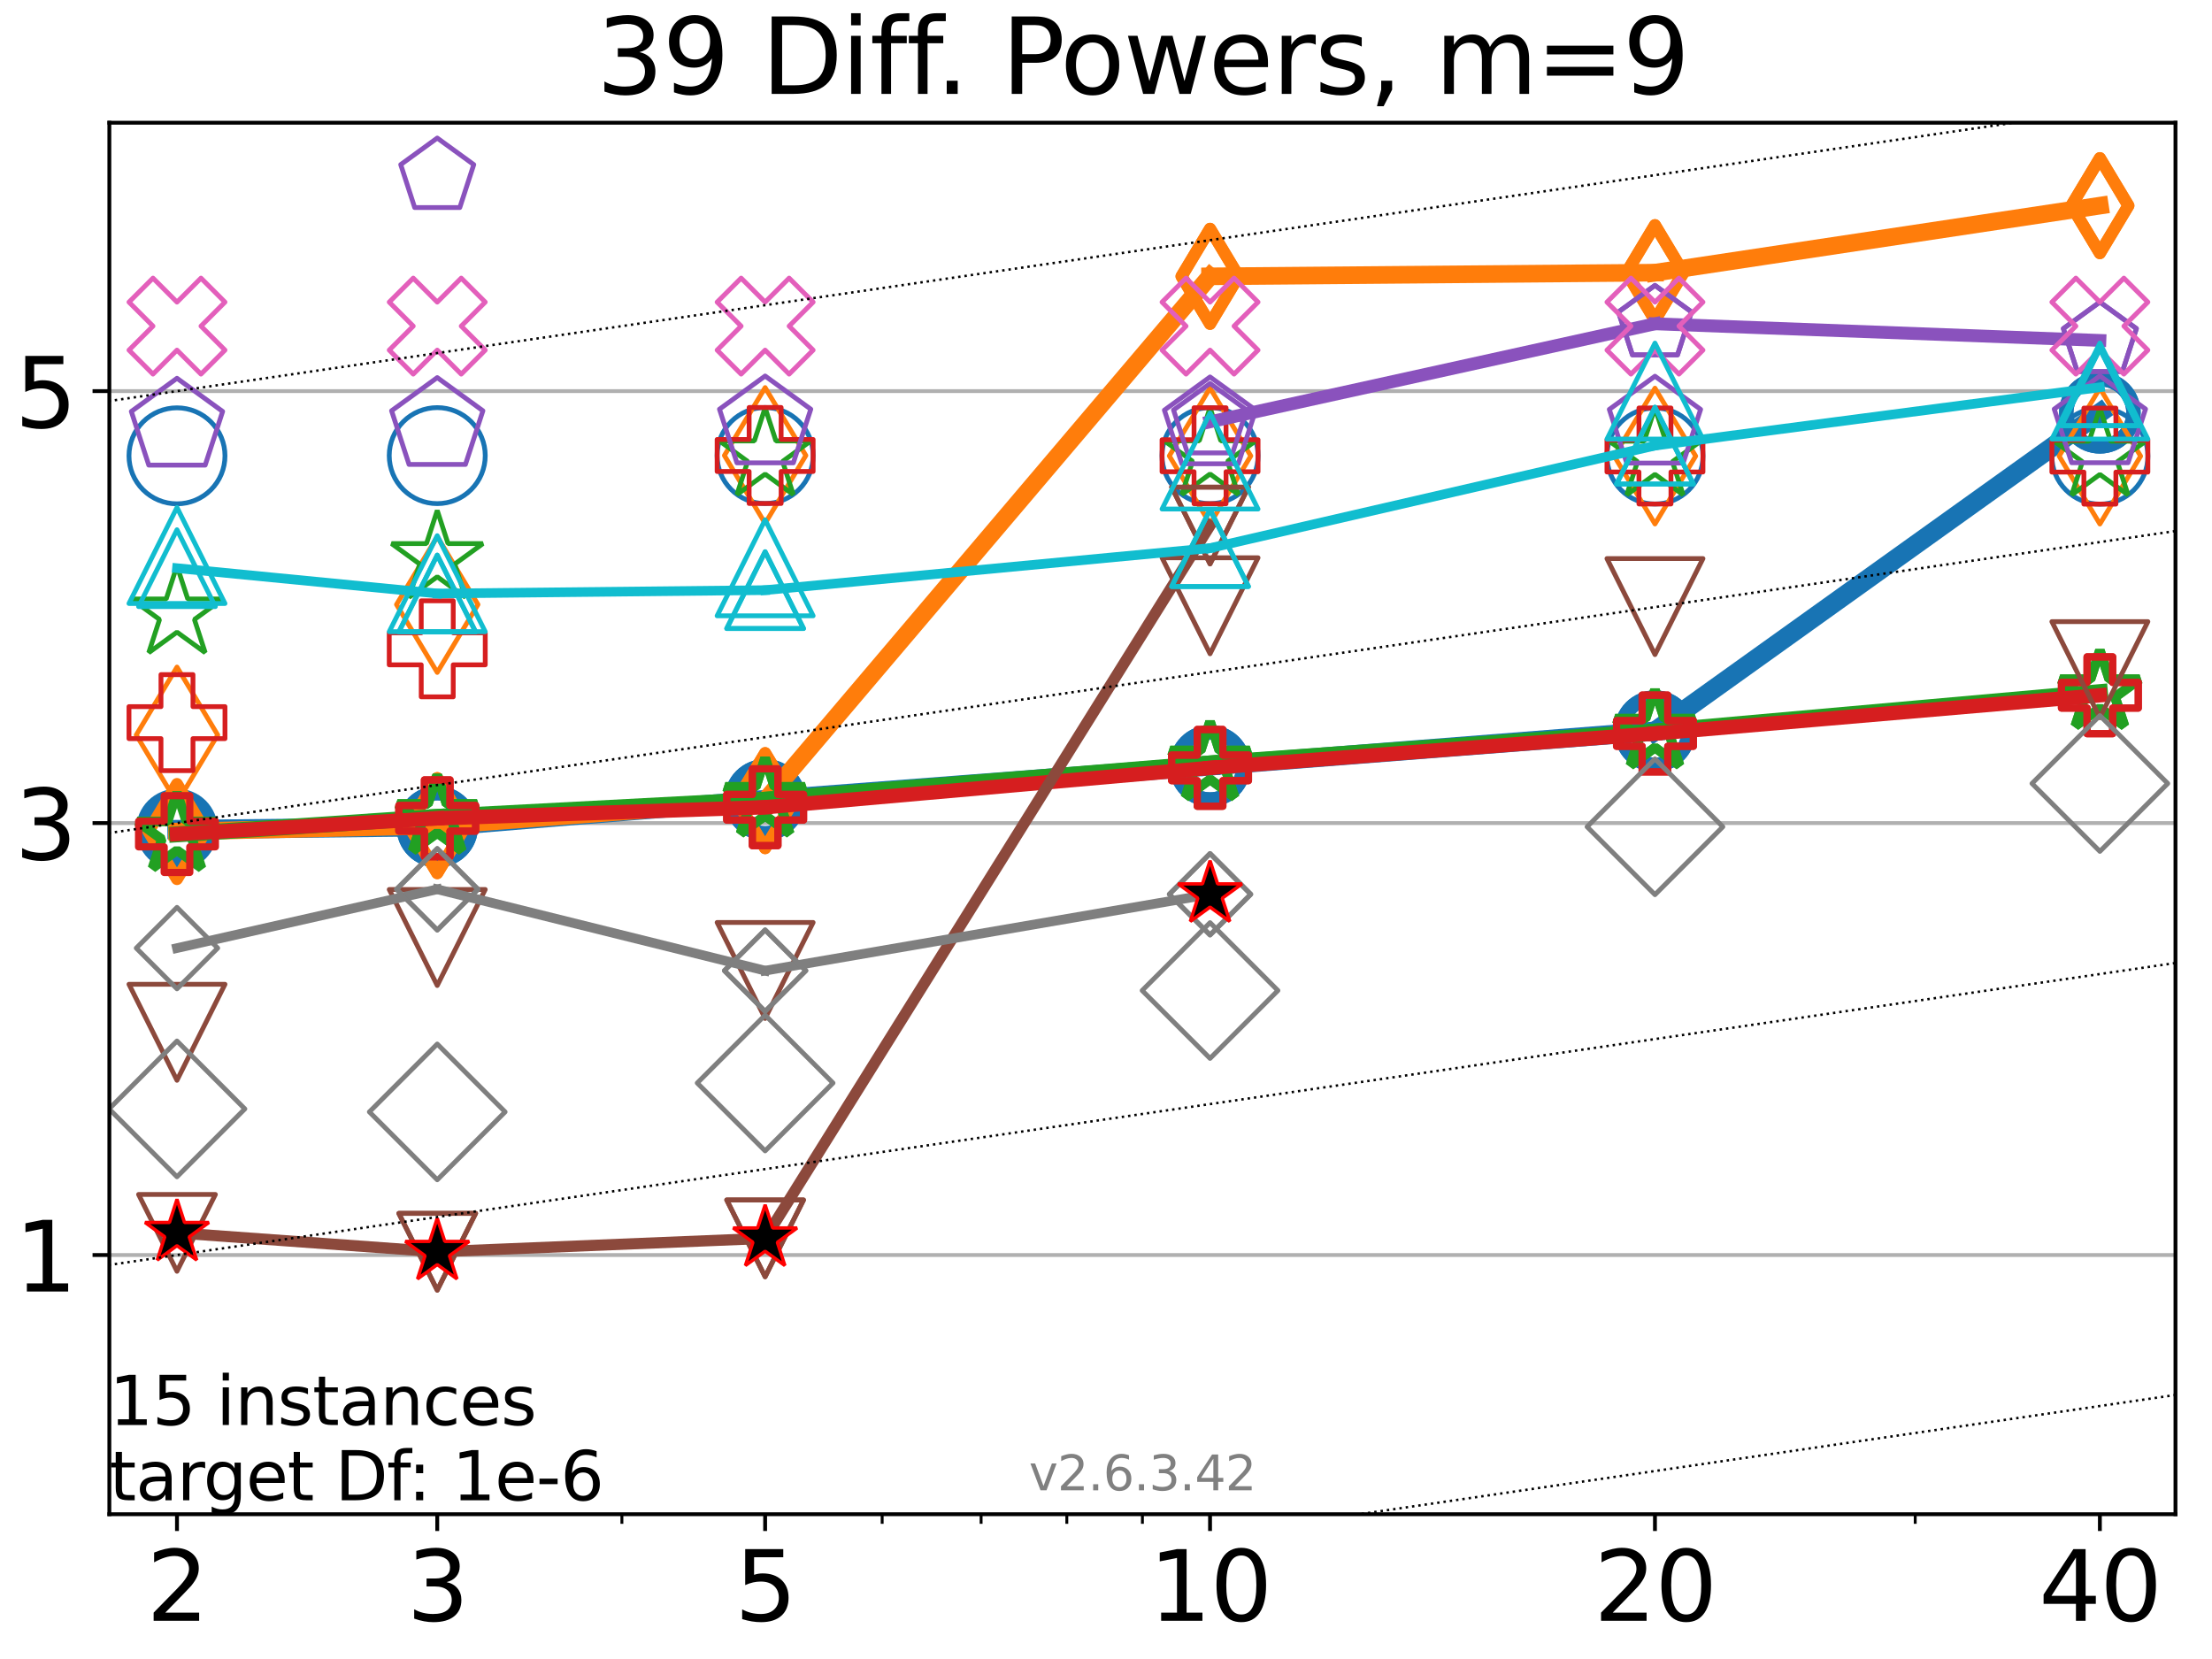 <?xml version="1.0" encoding="utf-8" standalone="no"?>
<!DOCTYPE svg PUBLIC "-//W3C//DTD SVG 1.1//EN"
  "http://www.w3.org/Graphics/SVG/1.1/DTD/svg11.dtd">
<svg xmlns:xlink="http://www.w3.org/1999/xlink" width="460.8pt" height="345.6pt" viewBox="0 0 460.8 345.6" xmlns="http://www.w3.org/2000/svg" version="1.1">
 <defs>
  <style type="text/css">*{stroke-linejoin: round; stroke-linecap: butt}</style>
 </defs>
 <g id="figure_1">
  <g id="patch_1">
   <path d="M 0 345.6 
L 460.8 345.6 
L 460.8 0 
L 0 0 
z
" style="fill: #ffffff"/>
  </g>
  <g id="axes_1">
   <g id="patch_2">
    <path d="M 22.78 315.44 
L 453.192 315.44 
L 453.192 25.56 
L 22.78 25.56 
z
" style="fill: #ffffff"/>
   </g>
   <g id="matplotlib.axis_1">
    <g id="xtick_1">
     <g id="line2d_1">
      <defs>
       <path id="md8920e4604" d="M 0 0 
L 0 3.5 
" style="stroke: #000000; stroke-width: 0.8"/>
      </defs>
      <g>
       <use xlink:href="#md8920e4604" x="36.868" y="315.44" style="stroke: #000000; stroke-width: 0.8"/>
      </g>
     </g>
     <g id="text_1">
      <!-- 2 -->
      <g transform="translate(30.506 337.637)scale(0.2 -0.2)">
       <defs>
        <path id="DejaVuSans-32" d="M 1228 531 
L 3431 531 
L 3431 0 
L 469 0 
L 469 531 
Q 828 903 1448 1529 
Q 2069 2156 2228 2338 
Q 2531 2678 2651 2914 
Q 2772 3150 2772 3378 
Q 2772 3750 2511 3984 
Q 2250 4219 1831 4219 
Q 1534 4219 1204 4116 
Q 875 4013 500 3803 
L 500 4441 
Q 881 4594 1212 4672 
Q 1544 4750 1819 4750 
Q 2544 4750 2975 4387 
Q 3406 4025 3406 3419 
Q 3406 3131 3298 2873 
Q 3191 2616 2906 2266 
Q 2828 2175 2409 1742 
Q 1991 1309 1228 531 
z
" transform="scale(0.016)"/>
       </defs>
       <use xlink:href="#DejaVuSans-32"/>
      </g>
     </g>
    </g>
    <g id="xtick_2">
     <g id="line2d_2">
      <g>
       <use xlink:href="#md8920e4604" x="91.085" y="315.44" style="stroke: #000000; stroke-width: 0.8"/>
      </g>
     </g>
     <g id="text_2">
      <!-- 3 -->
      <g transform="translate(84.723 337.637)scale(0.2 -0.2)">
       <defs>
        <path id="DejaVuSans-33" d="M 2597 2516 
Q 3050 2419 3304 2112 
Q 3559 1806 3559 1356 
Q 3559 666 3084 287 
Q 2609 -91 1734 -91 
Q 1441 -91 1130 -33 
Q 819 25 488 141 
L 488 750 
Q 750 597 1062 519 
Q 1375 441 1716 441 
Q 2309 441 2620 675 
Q 2931 909 2931 1356 
Q 2931 1769 2642 2001 
Q 2353 2234 1838 2234 
L 1294 2234 
L 1294 2753 
L 1863 2753 
Q 2328 2753 2575 2939 
Q 2822 3125 2822 3475 
Q 2822 3834 2567 4026 
Q 2313 4219 1838 4219 
Q 1578 4219 1281 4162 
Q 984 4106 628 3988 
L 628 4550 
Q 988 4650 1302 4700 
Q 1616 4750 1894 4750 
Q 2613 4750 3031 4423 
Q 3450 4097 3450 3541 
Q 3450 3153 3228 2886 
Q 3006 2619 2597 2516 
z
" transform="scale(0.016)"/>
       </defs>
       <use xlink:href="#DejaVuSans-33"/>
      </g>
     </g>
    </g>
    <g id="xtick_3">
     <g id="line2d_3">
      <g>
       <use xlink:href="#md8920e4604" x="159.39" y="315.44" style="stroke: #000000; stroke-width: 0.8"/>
      </g>
     </g>
     <g id="text_3">
      <!-- 5 -->
      <g transform="translate(153.028 337.637)scale(0.2 -0.2)">
       <defs>
        <path id="DejaVuSans-35" d="M 691 4666 
L 3169 4666 
L 3169 4134 
L 1269 4134 
L 1269 2991 
Q 1406 3038 1543 3061 
Q 1681 3084 1819 3084 
Q 2600 3084 3056 2656 
Q 3513 2228 3513 1497 
Q 3513 744 3044 326 
Q 2575 -91 1722 -91 
Q 1428 -91 1123 -41 
Q 819 9 494 109 
L 494 744 
Q 775 591 1075 516 
Q 1375 441 1709 441 
Q 2250 441 2565 725 
Q 2881 1009 2881 1497 
Q 2881 1984 2565 2268 
Q 2250 2553 1709 2553 
Q 1456 2553 1204 2497 
Q 953 2441 691 2322 
L 691 4666 
z
" transform="scale(0.016)"/>
       </defs>
       <use xlink:href="#DejaVuSans-35"/>
      </g>
     </g>
    </g>
    <g id="xtick_4">
     <g id="line2d_4">
      <g>
       <use xlink:href="#md8920e4604" x="252.074" y="315.44" style="stroke: #000000; stroke-width: 0.8"/>
      </g>
     </g>
     <g id="text_4">
      <!-- 10 -->
      <g transform="translate(239.349 337.637)scale(0.2 -0.2)">
       <defs>
        <path id="DejaVuSans-31" d="M 794 531 
L 1825 531 
L 1825 4091 
L 703 3866 
L 703 4441 
L 1819 4666 
L 2450 4666 
L 2450 531 
L 3481 531 
L 3481 0 
L 794 0 
L 794 531 
z
" transform="scale(0.016)"/>
        <path id="DejaVuSans-30" d="M 2034 4250 
Q 1547 4250 1301 3770 
Q 1056 3291 1056 2328 
Q 1056 1369 1301 889 
Q 1547 409 2034 409 
Q 2525 409 2770 889 
Q 3016 1369 3016 2328 
Q 3016 3291 2770 3770 
Q 2525 4250 2034 4250 
z
M 2034 4750 
Q 2819 4750 3233 4129 
Q 3647 3509 3647 2328 
Q 3647 1150 3233 529 
Q 2819 -91 2034 -91 
Q 1250 -91 836 529 
Q 422 1150 422 2328 
Q 422 3509 836 4129 
Q 1250 4750 2034 4750 
z
" transform="scale(0.016)"/>
       </defs>
       <use xlink:href="#DejaVuSans-31"/>
       <use xlink:href="#DejaVuSans-30" x="63.623"/>
      </g>
     </g>
    </g>
    <g id="xtick_5">
     <g id="line2d_5">
      <g>
       <use xlink:href="#md8920e4604" x="344.758" y="315.44" style="stroke: #000000; stroke-width: 0.8"/>
      </g>
     </g>
     <g id="text_5">
      <!-- 20 -->
      <g transform="translate(332.033 337.637)scale(0.2 -0.2)">
       <use xlink:href="#DejaVuSans-32"/>
       <use xlink:href="#DejaVuSans-30" x="63.623"/>
      </g>
     </g>
    </g>
    <g id="xtick_6">
     <g id="line2d_6">
      <g>
       <use xlink:href="#md8920e4604" x="437.443" y="315.44" style="stroke: #000000; stroke-width: 0.8"/>
      </g>
     </g>
     <g id="text_6">
      <!-- 40 -->
      <g transform="translate(424.718 337.637)scale(0.2 -0.2)">
       <defs>
        <path id="DejaVuSans-34" d="M 2419 4116 
L 825 1625 
L 2419 1625 
L 2419 4116 
z
M 2253 4666 
L 3047 4666 
L 3047 1625 
L 3713 1625 
L 3713 1100 
L 3047 1100 
L 3047 0 
L 2419 0 
L 2419 1100 
L 313 1100 
L 313 1709 
L 2253 4666 
z
" transform="scale(0.016)"/>
       </defs>
       <use xlink:href="#DejaVuSans-34"/>
       <use xlink:href="#DejaVuSans-30" x="63.623"/>
      </g>
     </g>
    </g>
    <g id="xtick_7">
     <g id="line2d_7">
      <defs>
       <path id="m00ff2cb7d5" d="M 0 0 
L 0 2 
" style="stroke: #000000; stroke-width: 0.6"/>
      </defs>
      <g>
       <use xlink:href="#m00ff2cb7d5" x="129.552" y="315.44" style="stroke: #000000; stroke-width: 0.6"/>
      </g>
     </g>
    </g>
    <g id="xtick_8">
     <g id="line2d_8">
      <g>
       <use xlink:href="#m00ff2cb7d5" x="183.769" y="315.44" style="stroke: #000000; stroke-width: 0.6"/>
      </g>
     </g>
    </g>
    <g id="xtick_9">
     <g id="line2d_9">
      <g>
       <use xlink:href="#m00ff2cb7d5" x="204.381" y="315.44" style="stroke: #000000; stroke-width: 0.6"/>
      </g>
     </g>
    </g>
    <g id="xtick_10">
     <g id="line2d_10">
      <g>
       <use xlink:href="#m00ff2cb7d5" x="222.237" y="315.44" style="stroke: #000000; stroke-width: 0.6"/>
      </g>
     </g>
    </g>
    <g id="xtick_11">
     <g id="line2d_11">
      <g>
       <use xlink:href="#m00ff2cb7d5" x="237.986" y="315.44" style="stroke: #000000; stroke-width: 0.6"/>
      </g>
     </g>
    </g>
    <g id="xtick_12">
     <g id="line2d_12">
      <g>
       <use xlink:href="#m00ff2cb7d5" x="398.975" y="315.44" style="stroke: #000000; stroke-width: 0.6"/>
      </g>
     </g>
    </g>
   </g>
   <g id="matplotlib.axis_2">
    <g id="ytick_1">
     <g id="line2d_13">
      <path d="M 22.78 261.449 
L 453.192 261.449 
" clip-path="url(#p773eaf4861)" style="fill: none; stroke: #b0b0b0; stroke-width: 0.8; stroke-linecap: square"/>
     </g>
     <g id="line2d_14">
      <defs>
       <path id="mc59bf21313" d="M 0 0 
L -3.5 0 
" style="stroke: #000000; stroke-width: 0.8"/>
      </defs>
      <g>
       <use xlink:href="#mc59bf21313" x="22.78" y="261.449" style="stroke: #000000; stroke-width: 0.8"/>
      </g>
     </g>
     <g id="text_7">
      <!-- 1 -->
      <g transform="translate(3.055 269.048)scale(0.2 -0.2)">
       <use xlink:href="#DejaVuSans-31"/>
      </g>
     </g>
    </g>
    <g id="ytick_2">
     <g id="line2d_15">
      <path d="M 22.78 171.464 
L 453.192 171.464 
" clip-path="url(#p773eaf4861)" style="fill: none; stroke: #b0b0b0; stroke-width: 0.8; stroke-linecap: square"/>
     </g>
     <g id="line2d_16">
      <g>
       <use xlink:href="#mc59bf21313" x="22.78" y="171.464" style="stroke: #000000; stroke-width: 0.8"/>
      </g>
     </g>
     <g id="text_8">
      <!-- 3 -->
      <g transform="translate(3.055 179.063)scale(0.2 -0.2)">
       <use xlink:href="#DejaVuSans-33"/>
      </g>
     </g>
    </g>
    <g id="ytick_3">
     <g id="line2d_17">
      <path d="M 22.78 81.48 
L 453.192 81.48 
" clip-path="url(#p773eaf4861)" style="fill: none; stroke: #b0b0b0; stroke-width: 0.8; stroke-linecap: square"/>
     </g>
     <g id="line2d_18">
      <g>
       <use xlink:href="#mc59bf21313" x="22.78" y="81.48" style="stroke: #000000; stroke-width: 0.8"/>
      </g>
     </g>
     <g id="text_9">
      <!-- 5 -->
      <g transform="translate(3.055 89.078)scale(0.2 -0.2)">
       <use xlink:href="#DejaVuSans-35"/>
      </g>
     </g>
    </g>
   </g>
   <g id="line2d_19">
    <path d="M 36.868 172.805 
L 91.085 172.225 
" clip-path="url(#p773eaf4861)" style="fill: none; stroke: #1874b4; stroke-width: 4; stroke-linecap: square"/>
    <defs>
     <path id="m388240d4f1" d="M 0 7 
C 1.856 7 3.637 6.262 4.95 4.95 
C 6.262 3.637 7 1.856 7 0 
C 7 -1.856 6.262 -3.637 4.95 -4.95 
C 3.637 -6.262 1.856 -7 0 -7 
C -1.856 -7 -3.637 -6.262 -4.95 -4.95 
C -6.262 -3.637 -7 -1.856 -7 0 
C -7 1.856 -6.262 3.637 -4.95 4.95 
C -3.637 6.262 -1.856 7 0 7 
z
" style="stroke: #1874b4; stroke-width: 3"/>
    </defs>
    <g clip-path="url(#p773eaf4861)">
     <use xlink:href="#m388240d4f1" x="36.868" y="172.805" style="fill-opacity: 0; stroke: #1874b4; stroke-width: 3"/>
     <use xlink:href="#m388240d4f1" x="91.085" y="172.225" style="fill-opacity: 0; stroke: #1874b4; stroke-width: 3"/>
    </g>
   </g>
   <g id="line2d_20">
    <path d="M 91.085 172.225 
L 159.39 166.61 
" clip-path="url(#p773eaf4861)" style="fill: none; stroke: #1874b4; stroke-width: 4; stroke-linecap: square"/>
    <g clip-path="url(#p773eaf4861)">
     <use xlink:href="#m388240d4f1" x="91.085" y="172.225" style="fill-opacity: 0; stroke: #1874b4; stroke-width: 3"/>
     <use xlink:href="#m388240d4f1" x="159.39" y="166.61" style="fill-opacity: 0; stroke: #1874b4; stroke-width: 3"/>
    </g>
   </g>
   <g id="line2d_21">
    <path d="M 159.39 166.61 
L 252.074 159.55 
" clip-path="url(#p773eaf4861)" style="fill: none; stroke: #1874b4; stroke-width: 4; stroke-linecap: square"/>
    <g clip-path="url(#p773eaf4861)">
     <use xlink:href="#m388240d4f1" x="159.39" y="166.61" style="fill-opacity: 0; stroke: #1874b4; stroke-width: 3"/>
     <use xlink:href="#m388240d4f1" x="252.074" y="159.55" style="fill-opacity: 0; stroke: #1874b4; stroke-width: 3"/>
    </g>
   </g>
   <g id="line2d_22">
    <path d="M 252.074 159.55 
L 344.758 152.312 
" clip-path="url(#p773eaf4861)" style="fill: none; stroke: #1874b4; stroke-width: 4; stroke-linecap: square"/>
    <g clip-path="url(#p773eaf4861)">
     <use xlink:href="#m388240d4f1" x="252.074" y="159.55" style="fill-opacity: 0; stroke: #1874b4; stroke-width: 3"/>
     <use xlink:href="#m388240d4f1" x="344.758" y="152.312" style="fill-opacity: 0; stroke: #1874b4; stroke-width: 3"/>
    </g>
   </g>
   <g id="line2d_23">
    <path d="M 344.758 152.312 
L 437.443 85.992 
" clip-path="url(#p773eaf4861)" style="fill: none; stroke: #1874b4; stroke-width: 4; stroke-linecap: square"/>
    <g clip-path="url(#p773eaf4861)">
     <use xlink:href="#m388240d4f1" x="344.758" y="152.312" style="fill-opacity: 0; stroke: #1874b4; stroke-width: 3"/>
     <use xlink:href="#m388240d4f1" x="437.443" y="85.992" style="fill-opacity: 0; stroke: #1874b4; stroke-width: 3"/>
    </g>
   </g>
   <g id="line2d_24">
    <path d="M 437.443 85.992 
" clip-path="url(#p773eaf4861)" style="fill: none; stroke: #1874b4; stroke-width: 4; stroke-linecap: square"/>
    <g clip-path="url(#p773eaf4861)">
     <use xlink:href="#m388240d4f1" x="437.443" y="85.992" style="fill-opacity: 0; stroke: #1874b4; stroke-width: 3"/>
    </g>
   </g>
   <g id="line2d_25"/>
   <g id="line2d_26">
    <defs>
     <path id="mdbde62f8bf" d="M 0 10 
C 2.652 10 5.196 8.946 7.071 7.071 
C 8.946 5.196 10 2.652 10 0 
C 10 -2.652 8.946 -5.196 7.071 -7.071 
C 5.196 -8.946 2.652 -10 0 -10 
C -2.652 -10 -5.196 -8.946 -7.071 -7.071 
C -8.946 -5.196 -10 -2.652 -10 0 
C -10 2.652 -8.946 5.196 -7.071 7.071 
C -5.196 8.946 -2.652 10 0 10 
z
" style="stroke: #1874b4"/>
    </defs>
    <g clip-path="url(#p773eaf4861)">
     <use xlink:href="#mdbde62f8bf" x="36.868" y="94.956" style="fill-opacity: 0; stroke: #1874b4"/>
     <use xlink:href="#mdbde62f8bf" x="91.085" y="94.914" style="fill-opacity: 0; stroke: #1874b4"/>
     <use xlink:href="#mdbde62f8bf" x="159.39" y="94.898" style="fill-opacity: 0; stroke: #1874b4"/>
     <use xlink:href="#mdbde62f8bf" x="252.074" y="94.922" style="fill-opacity: 0; stroke: #1874b4"/>
     <use xlink:href="#mdbde62f8bf" x="344.758" y="94.996" style="fill-opacity: 0; stroke: #1874b4"/>
     <use xlink:href="#mdbde62f8bf" x="437.443" y="95.019" style="fill-opacity: 0; stroke: #1874b4"/>
    </g>
   </g>
   <g id="line2d_27">
    <path d="M 36.868 173.225 
L 91.085 171.994 
" clip-path="url(#p773eaf4861)" style="fill: none; stroke: #ff7d0b; stroke-width: 3.667; stroke-linecap: square"/>
    <defs>
     <path id="m59c65e7755" d="M 0 9.899 
L 5.94 0 
L 0 -9.899 
L -5.94 0 
z
" style="stroke: #ff7d0b; stroke-width: 2.5; stroke-linejoin: miter"/>
    </defs>
    <g clip-path="url(#p773eaf4861)">
     <use xlink:href="#m59c65e7755" x="36.868" y="173.225" style="fill-opacity: 0; stroke: #ff7d0b; stroke-width: 2.5; stroke-linejoin: miter"/>
     <use xlink:href="#m59c65e7755" x="91.085" y="171.994" style="fill-opacity: 0; stroke: #ff7d0b; stroke-width: 2.5; stroke-linejoin: miter"/>
    </g>
   </g>
   <g id="line2d_28">
    <path d="M 91.085 171.994 
L 159.39 166.788 
" clip-path="url(#p773eaf4861)" style="fill: none; stroke: #ff7d0b; stroke-width: 3.667; stroke-linecap: square"/>
    <g clip-path="url(#p773eaf4861)">
     <use xlink:href="#m59c65e7755" x="91.085" y="171.994" style="fill-opacity: 0; stroke: #ff7d0b; stroke-width: 2.5; stroke-linejoin: miter"/>
     <use xlink:href="#m59c65e7755" x="159.39" y="166.788" style="fill-opacity: 0; stroke: #ff7d0b; stroke-width: 2.5; stroke-linejoin: miter"/>
    </g>
   </g>
   <g id="line2d_29">
    <path d="M 159.39 166.788 
L 252.074 57.565 
" clip-path="url(#p773eaf4861)" style="fill: none; stroke: #ff7d0b; stroke-width: 3.667; stroke-linecap: square"/>
    <g clip-path="url(#p773eaf4861)">
     <use xlink:href="#m59c65e7755" x="159.39" y="166.788" style="fill-opacity: 0; stroke: #ff7d0b; stroke-width: 2.5; stroke-linejoin: miter"/>
     <use xlink:href="#m59c65e7755" x="252.074" y="57.565" style="fill-opacity: 0; stroke: #ff7d0b; stroke-width: 2.5; stroke-linejoin: miter"/>
    </g>
   </g>
   <g id="line2d_30">
    <path d="M 252.074 57.565 
L 344.758 56.802 
" clip-path="url(#p773eaf4861)" style="fill: none; stroke: #ff7d0b; stroke-width: 3.667; stroke-linecap: square"/>
    <g clip-path="url(#p773eaf4861)">
     <use xlink:href="#m59c65e7755" x="252.074" y="57.565" style="fill-opacity: 0; stroke: #ff7d0b; stroke-width: 2.5; stroke-linejoin: miter"/>
     <use xlink:href="#m59c65e7755" x="344.758" y="56.802" style="fill-opacity: 0; stroke: #ff7d0b; stroke-width: 2.5; stroke-linejoin: miter"/>
    </g>
   </g>
   <g id="line2d_31">
    <path d="M 344.758 56.802 
L 437.443 42.841 
" clip-path="url(#p773eaf4861)" style="fill: none; stroke: #ff7d0b; stroke-width: 3.667; stroke-linecap: square"/>
    <g clip-path="url(#p773eaf4861)">
     <use xlink:href="#m59c65e7755" x="344.758" y="56.802" style="fill-opacity: 0; stroke: #ff7d0b; stroke-width: 2.5; stroke-linejoin: miter"/>
     <use xlink:href="#m59c65e7755" x="437.443" y="42.841" style="fill-opacity: 0; stroke: #ff7d0b; stroke-width: 2.5; stroke-linejoin: miter"/>
    </g>
   </g>
   <g id="line2d_32">
    <path d="M 437.443 42.841 
" clip-path="url(#p773eaf4861)" style="fill: none; stroke: #ff7d0b; stroke-width: 3.667; stroke-linecap: square"/>
    <g clip-path="url(#p773eaf4861)">
     <use xlink:href="#m59c65e7755" x="437.443" y="42.841" style="fill-opacity: 0; stroke: #ff7d0b; stroke-width: 2.5; stroke-linejoin: miter"/>
    </g>
   </g>
   <g id="line2d_33"/>
   <g id="line2d_34">
    <defs>
     <path id="m8d8e68ac13" d="M 0 14.142 
L 8.485 0 
L 0 -14.142 
L -8.485 0 
z
" style="stroke: #ff7d0b; stroke-linejoin: miter"/>
    </defs>
    <g clip-path="url(#p773eaf4861)">
     <use xlink:href="#m8d8e68ac13" x="36.868" y="153.108" style="fill-opacity: 0; stroke: #ff7d0b; stroke-linejoin: miter"/>
     <use xlink:href="#m8d8e68ac13" x="91.085" y="125.934" style="fill-opacity: 0; stroke: #ff7d0b; stroke-linejoin: miter"/>
     <use xlink:href="#m8d8e68ac13" x="159.39" y="94.886" style="fill-opacity: 0; stroke: #ff7d0b; stroke-linejoin: miter"/>
     <use xlink:href="#m8d8e68ac13" x="252.074" y="94.975" style="fill-opacity: 0; stroke: #ff7d0b; stroke-linejoin: miter"/>
     <use xlink:href="#m8d8e68ac13" x="344.758" y="95.009" style="fill-opacity: 0; stroke: #ff7d0b; stroke-linejoin: miter"/>
     <use xlink:href="#m8d8e68ac13" x="437.443" y="95.019" style="fill-opacity: 0; stroke: #ff7d0b; stroke-linejoin: miter"/>
    </g>
   </g>
   <g id="line2d_35">
    <path d="M 36.868 173.807 
L 91.085 170.183 
" clip-path="url(#p773eaf4861)" style="fill: none; stroke: #22a022; stroke-width: 3.333; stroke-linecap: square"/>
    <defs>
     <path id="maf18e799e3" d="M 0 -8.7 
L -1.953 -2.688 
L -8.274 -2.688 
L -3.16 1.027 
L -5.114 7.038 
L -0 3.323 
L 5.114 7.038 
L 3.16 1.027 
L 8.274 -2.688 
L 1.953 -2.688 
z
" style="stroke: #22a022; stroke-width: 2; stroke-linejoin: bevel"/>
    </defs>
    <g clip-path="url(#p773eaf4861)">
     <use xlink:href="#maf18e799e3" x="36.868" y="173.807" style="fill-opacity: 0; stroke: #22a022; stroke-width: 2; stroke-linejoin: bevel"/>
     <use xlink:href="#maf18e799e3" x="91.085" y="170.183" style="fill-opacity: 0; stroke: #22a022; stroke-width: 2; stroke-linejoin: bevel"/>
    </g>
   </g>
   <g id="line2d_36">
    <path d="M 91.085 170.183 
L 159.39 166.602 
" clip-path="url(#p773eaf4861)" style="fill: none; stroke: #22a022; stroke-width: 3.333; stroke-linecap: square"/>
    <g clip-path="url(#p773eaf4861)">
     <use xlink:href="#maf18e799e3" x="91.085" y="170.183" style="fill-opacity: 0; stroke: #22a022; stroke-width: 2; stroke-linejoin: bevel"/>
     <use xlink:href="#maf18e799e3" x="159.39" y="166.602" style="fill-opacity: 0; stroke: #22a022; stroke-width: 2; stroke-linejoin: bevel"/>
    </g>
   </g>
   <g id="line2d_37">
    <path d="M 159.39 166.602 
L 252.074 159.039 
" clip-path="url(#p773eaf4861)" style="fill: none; stroke: #22a022; stroke-width: 3.333; stroke-linecap: square"/>
    <g clip-path="url(#p773eaf4861)">
     <use xlink:href="#maf18e799e3" x="159.39" y="166.602" style="fill-opacity: 0; stroke: #22a022; stroke-width: 2; stroke-linejoin: bevel"/>
     <use xlink:href="#maf18e799e3" x="252.074" y="159.039" style="fill-opacity: 0; stroke: #22a022; stroke-width: 2; stroke-linejoin: bevel"/>
    </g>
   </g>
   <g id="line2d_38">
    <path d="M 252.074 159.039 
L 344.758 152.401 
" clip-path="url(#p773eaf4861)" style="fill: none; stroke: #22a022; stroke-width: 3.333; stroke-linecap: square"/>
    <g clip-path="url(#p773eaf4861)">
     <use xlink:href="#maf18e799e3" x="252.074" y="159.039" style="fill-opacity: 0; stroke: #22a022; stroke-width: 2; stroke-linejoin: bevel"/>
     <use xlink:href="#maf18e799e3" x="344.758" y="152.401" style="fill-opacity: 0; stroke: #22a022; stroke-width: 2; stroke-linejoin: bevel"/>
    </g>
   </g>
   <g id="line2d_39">
    <path d="M 344.758 152.401 
L 437.443 144.186 
" clip-path="url(#p773eaf4861)" style="fill: none; stroke: #22a022; stroke-width: 3.333; stroke-linecap: square"/>
    <g clip-path="url(#p773eaf4861)">
     <use xlink:href="#maf18e799e3" x="344.758" y="152.401" style="fill-opacity: 0; stroke: #22a022; stroke-width: 2; stroke-linejoin: bevel"/>
     <use xlink:href="#maf18e799e3" x="437.443" y="144.186" style="fill-opacity: 0; stroke: #22a022; stroke-width: 2; stroke-linejoin: bevel"/>
    </g>
   </g>
   <g id="line2d_40">
    <path d="M 437.443 144.186 
" clip-path="url(#p773eaf4861)" style="fill: none; stroke: #22a022; stroke-width: 3.333; stroke-linecap: square"/>
    <g clip-path="url(#p773eaf4861)">
     <use xlink:href="#maf18e799e3" x="437.443" y="144.186" style="fill-opacity: 0; stroke: #22a022; stroke-width: 2; stroke-linejoin: bevel"/>
    </g>
   </g>
   <g id="line2d_41"/>
   <g id="line2d_42">
    <defs>
     <path id="ma1bad84f36" d="M 0 -10 
L -2.245 -3.09 
L -9.511 -3.09 
L -3.633 1.18 
L -5.878 8.09 
L -0 3.82 
L 5.878 8.09 
L 3.633 1.18 
L 9.511 -3.09 
L 2.245 -3.09 
z
" style="stroke: #22a022; stroke-linejoin: bevel"/>
    </defs>
    <g clip-path="url(#p773eaf4861)">
     <use xlink:href="#ma1bad84f36" x="36.868" y="127.868" style="fill-opacity: 0; stroke: #22a022; stroke-linejoin: bevel"/>
     <use xlink:href="#ma1bad84f36" x="91.085" y="116.334" style="fill-opacity: 0; stroke: #22a022; stroke-linejoin: bevel"/>
     <use xlink:href="#ma1bad84f36" x="159.39" y="94.945" style="fill-opacity: 0; stroke: #22a022; stroke-linejoin: bevel"/>
     <use xlink:href="#ma1bad84f36" x="252.074" y="94.923" style="fill-opacity: 0; stroke: #22a022; stroke-linejoin: bevel"/>
     <use xlink:href="#ma1bad84f36" x="344.758" y="94.993" style="fill-opacity: 0; stroke: #22a022; stroke-linejoin: bevel"/>
     <use xlink:href="#ma1bad84f36" x="437.443" y="95.014" style="fill-opacity: 0; stroke: #22a022; stroke-linejoin: bevel"/>
    </g>
   </g>
   <g id="line2d_43">
    <path d="M 36.868 173.748 
L 91.085 170.467 
" clip-path="url(#p773eaf4861)" style="fill: none; stroke: #d61e1f; stroke-width: 3; stroke-linecap: square"/>
    <defs>
     <path id="m4283e3d2f8" d="M -2.667 8 
L 2.667 8 
L 2.667 2.667 
L 8 2.667 
L 8 -2.667 
L 2.667 -2.667 
L 2.667 -8 
L -2.667 -8 
L -2.667 -2.667 
L -8 -2.667 
L -8 2.667 
L -2.667 2.667 
z
" style="stroke: #d61e1f; stroke-width: 1.5; stroke-linejoin: miter"/>
    </defs>
    <g clip-path="url(#p773eaf4861)">
     <use xlink:href="#m4283e3d2f8" x="36.868" y="173.748" style="fill-opacity: 0; stroke: #d61e1f; stroke-width: 1.5; stroke-linejoin: miter"/>
     <use xlink:href="#m4283e3d2f8" x="91.085" y="170.467" style="fill-opacity: 0; stroke: #d61e1f; stroke-width: 1.5; stroke-linejoin: miter"/>
    </g>
   </g>
   <g id="line2d_44">
    <path d="M 91.085 170.467 
L 159.39 168.161 
" clip-path="url(#p773eaf4861)" style="fill: none; stroke: #d61e1f; stroke-width: 3; stroke-linecap: square"/>
    <g clip-path="url(#p773eaf4861)">
     <use xlink:href="#m4283e3d2f8" x="91.085" y="170.467" style="fill-opacity: 0; stroke: #d61e1f; stroke-width: 1.5; stroke-linejoin: miter"/>
     <use xlink:href="#m4283e3d2f8" x="159.39" y="168.161" style="fill-opacity: 0; stroke: #d61e1f; stroke-width: 1.5; stroke-linejoin: miter"/>
    </g>
   </g>
   <g id="line2d_45">
    <path d="M 159.39 168.161 
L 252.074 159.96 
" clip-path="url(#p773eaf4861)" style="fill: none; stroke: #d61e1f; stroke-width: 3; stroke-linecap: square"/>
    <g clip-path="url(#p773eaf4861)">
     <use xlink:href="#m4283e3d2f8" x="159.39" y="168.161" style="fill-opacity: 0; stroke: #d61e1f; stroke-width: 1.5; stroke-linejoin: miter"/>
     <use xlink:href="#m4283e3d2f8" x="252.074" y="159.96" style="fill-opacity: 0; stroke: #d61e1f; stroke-width: 1.5; stroke-linejoin: miter"/>
    </g>
   </g>
   <g id="line2d_46">
    <path d="M 252.074 159.96 
L 344.758 152.798 
" clip-path="url(#p773eaf4861)" style="fill: none; stroke: #d61e1f; stroke-width: 3; stroke-linecap: square"/>
    <g clip-path="url(#p773eaf4861)">
     <use xlink:href="#m4283e3d2f8" x="252.074" y="159.96" style="fill-opacity: 0; stroke: #d61e1f; stroke-width: 1.5; stroke-linejoin: miter"/>
     <use xlink:href="#m4283e3d2f8" x="344.758" y="152.798" style="fill-opacity: 0; stroke: #d61e1f; stroke-width: 1.5; stroke-linejoin: miter"/>
    </g>
   </g>
   <g id="line2d_47">
    <path d="M 344.758 152.798 
L 437.443 144.839 
" clip-path="url(#p773eaf4861)" style="fill: none; stroke: #d61e1f; stroke-width: 3; stroke-linecap: square"/>
    <g clip-path="url(#p773eaf4861)">
     <use xlink:href="#m4283e3d2f8" x="344.758" y="152.798" style="fill-opacity: 0; stroke: #d61e1f; stroke-width: 1.5; stroke-linejoin: miter"/>
     <use xlink:href="#m4283e3d2f8" x="437.443" y="144.839" style="fill-opacity: 0; stroke: #d61e1f; stroke-width: 1.5; stroke-linejoin: miter"/>
    </g>
   </g>
   <g id="line2d_48">
    <path d="M 437.443 144.839 
" clip-path="url(#p773eaf4861)" style="fill: none; stroke: #d61e1f; stroke-width: 3; stroke-linecap: square"/>
    <g clip-path="url(#p773eaf4861)">
     <use xlink:href="#m4283e3d2f8" x="437.443" y="144.839" style="fill-opacity: 0; stroke: #d61e1f; stroke-width: 1.5; stroke-linejoin: miter"/>
    </g>
   </g>
   <g id="line2d_49"/>
   <g id="line2d_50">
    <defs>
     <path id="md098b2266d" d="M -3.333 10 
L 3.333 10 
L 3.333 3.333 
L 10 3.333 
L 10 -3.333 
L 3.333 -3.333 
L 3.333 -10 
L -3.333 -10 
L -3.333 -3.333 
L -10 -3.333 
L -10 3.333 
L -3.333 3.333 
z
" style="stroke: #d61e1f; stroke-linejoin: miter"/>
    </defs>
    <g clip-path="url(#p773eaf4861)">
     <use xlink:href="#md098b2266d" x="36.868" y="150.536" style="fill-opacity: 0; stroke: #d61e1f; stroke-linejoin: miter"/>
     <use xlink:href="#md098b2266d" x="91.085" y="135.163" style="fill-opacity: 0; stroke: #d61e1f; stroke-linejoin: miter"/>
     <use xlink:href="#md098b2266d" x="159.39" y="94.885" style="fill-opacity: 0; stroke: #d61e1f; stroke-linejoin: miter"/>
     <use xlink:href="#md098b2266d" x="252.074" y="94.939" style="fill-opacity: 0; stroke: #d61e1f; stroke-linejoin: miter"/>
     <use xlink:href="#md098b2266d" x="344.758" y="94.992" style="fill-opacity: 0; stroke: #d61e1f; stroke-linejoin: miter"/>
     <use xlink:href="#md098b2266d" x="437.443" y="95.014" style="fill-opacity: 0; stroke: #d61e1f; stroke-linejoin: miter"/>
    </g>
   </g>
   <g id="line2d_51">
    <path d="M 91.085 36.76 
" clip-path="url(#p773eaf4861)" style="fill: none; stroke: #8a52bd; stroke-width: 2.667; stroke-linecap: square"/>
    <defs>
     <path id="me88cb9b656" d="M 0 -8 
L -7.608 -2.472 
L -4.702 6.472 
L 4.702 6.472 
L 7.608 -2.472 
z
" style="stroke: #8a52bd; stroke-linejoin: miter"/>
    </defs>
    <g clip-path="url(#p773eaf4861)">
     <use xlink:href="#me88cb9b656" x="91.085" y="36.76" style="fill-opacity: 0; stroke: #8a52bd; stroke-linejoin: miter"/>
    </g>
   </g>
   <g id="line2d_52">
    <path d="M 252.074 87.875 
L 344.758 67.451 
" clip-path="url(#p773eaf4861)" style="fill: none; stroke: #8a52bd; stroke-width: 2.667; stroke-linecap: square"/>
    <g clip-path="url(#p773eaf4861)">
     <use xlink:href="#me88cb9b656" x="252.074" y="87.875" style="fill-opacity: 0; stroke: #8a52bd; stroke-linejoin: miter"/>
     <use xlink:href="#me88cb9b656" x="344.758" y="67.451" style="fill-opacity: 0; stroke: #8a52bd; stroke-linejoin: miter"/>
    </g>
   </g>
   <g id="line2d_53">
    <path d="M 344.758 67.451 
L 437.443 70.92 
" clip-path="url(#p773eaf4861)" style="fill: none; stroke: #8a52bd; stroke-width: 2.667; stroke-linecap: square"/>
    <g clip-path="url(#p773eaf4861)">
     <use xlink:href="#me88cb9b656" x="344.758" y="67.451" style="fill-opacity: 0; stroke: #8a52bd; stroke-linejoin: miter"/>
     <use xlink:href="#me88cb9b656" x="437.443" y="70.92" style="fill-opacity: 0; stroke: #8a52bd; stroke-linejoin: miter"/>
    </g>
   </g>
   <g id="line2d_54">
    <path d="M 437.443 70.92 
" clip-path="url(#p773eaf4861)" style="fill: none; stroke: #8a52bd; stroke-width: 2.667; stroke-linecap: square"/>
    <g clip-path="url(#p773eaf4861)">
     <use xlink:href="#me88cb9b656" x="437.443" y="70.92" style="fill-opacity: 0; stroke: #8a52bd; stroke-linejoin: miter"/>
    </g>
   </g>
   <g id="line2d_55"/>
   <g id="line2d_56">
    <defs>
     <path id="m7482a00b40" d="M 0 -10 
L -9.511 -3.09 
L -5.878 8.09 
L 5.878 8.09 
L 9.511 -3.09 
z
" style="stroke: #8a52bd; stroke-linejoin: miter"/>
    </defs>
    <g clip-path="url(#p773eaf4861)">
     <use xlink:href="#m7482a00b40" x="36.868" y="88.801" style="fill-opacity: 0; stroke: #8a52bd; stroke-linejoin: miter"/>
     <use xlink:href="#m7482a00b40" x="91.085" y="88.66" style="fill-opacity: 0; stroke: #8a52bd; stroke-linejoin: miter"/>
     <use xlink:href="#m7482a00b40" x="159.39" y="88.33" style="fill-opacity: 0; stroke: #8a52bd; stroke-linejoin: miter"/>
     <use xlink:href="#m7482a00b40" x="252.074" y="88.527" style="fill-opacity: 0; stroke: #8a52bd; stroke-linejoin: miter"/>
     <use xlink:href="#m7482a00b40" x="344.758" y="88.375" style="fill-opacity: 0; stroke: #8a52bd; stroke-linejoin: miter"/>
     <use xlink:href="#m7482a00b40" x="437.443" y="88.306" style="fill-opacity: 0; stroke: #8a52bd; stroke-linejoin: miter"/>
    </g>
   </g>
   <g id="line2d_57">
    <path d="M 36.868 256.83 
L 91.085 260.766 
" clip-path="url(#p773eaf4861)" style="fill: none; stroke: #8c493c; stroke-width: 2.333; stroke-linecap: square"/>
    <defs>
     <path id="mce56957154" d="M -0 8 
L 8 -8 
L -8 -8 
z
" style="stroke: #8c493c; stroke-linejoin: miter"/>
    </defs>
    <g clip-path="url(#p773eaf4861)">
     <use xlink:href="#mce56957154" x="36.868" y="256.83" style="fill-opacity: 0; stroke: #8c493c; stroke-linejoin: miter"/>
     <use xlink:href="#mce56957154" x="91.085" y="260.766" style="fill-opacity: 0; stroke: #8c493c; stroke-linejoin: miter"/>
    </g>
   </g>
   <g id="line2d_58">
    <path d="M 91.085 260.766 
L 159.39 257.974 
" clip-path="url(#p773eaf4861)" style="fill: none; stroke: #8c493c; stroke-width: 2.333; stroke-linecap: square"/>
    <g clip-path="url(#p773eaf4861)">
     <use xlink:href="#mce56957154" x="91.085" y="260.766" style="fill-opacity: 0; stroke: #8c493c; stroke-linejoin: miter"/>
     <use xlink:href="#mce56957154" x="159.39" y="257.974" style="fill-opacity: 0; stroke: #8c493c; stroke-linejoin: miter"/>
    </g>
   </g>
   <g id="line2d_59">
    <path d="M 159.39 257.974 
L 252.074 109.482 
" clip-path="url(#p773eaf4861)" style="fill: none; stroke: #8c493c; stroke-width: 2.333; stroke-linecap: square"/>
    <g clip-path="url(#p773eaf4861)">
     <use xlink:href="#mce56957154" x="159.39" y="257.974" style="fill-opacity: 0; stroke: #8c493c; stroke-linejoin: miter"/>
     <use xlink:href="#mce56957154" x="252.074" y="109.482" style="fill-opacity: 0; stroke: #8c493c; stroke-linejoin: miter"/>
    </g>
   </g>
   <g id="line2d_60">
    <path d="M 252.074 109.482 
" clip-path="url(#p773eaf4861)" style="fill: none; stroke: #8c493c; stroke-width: 2.333; stroke-linecap: square"/>
    <g clip-path="url(#p773eaf4861)">
     <use xlink:href="#mce56957154" x="252.074" y="109.482" style="fill-opacity: 0; stroke: #8c493c; stroke-linejoin: miter"/>
    </g>
   </g>
   <g id="line2d_61"/>
   <g id="line2d_62">
    <defs>
     <path id="mdb6aba4223" d="M -0 10 
L 10 -10 
L -10 -10 
z
" style="stroke: #8c493c; stroke-linejoin: miter"/>
    </defs>
    <g clip-path="url(#p773eaf4861)">
     <use xlink:href="#mdb6aba4223" x="36.868" y="215.044" style="fill-opacity: 0; stroke: #8c493c; stroke-linejoin: miter"/>
     <use xlink:href="#mdb6aba4223" x="91.085" y="195.296" style="fill-opacity: 0; stroke: #8c493c; stroke-linejoin: miter"/>
     <use xlink:href="#mdb6aba4223" x="159.39" y="202.165" style="fill-opacity: 0; stroke: #8c493c; stroke-linejoin: miter"/>
     <use xlink:href="#mdb6aba4223" x="252.074" y="126.196" style="fill-opacity: 0; stroke: #8c493c; stroke-linejoin: miter"/>
     <use xlink:href="#mdb6aba4223" x="344.758" y="126.361" style="fill-opacity: 0; stroke: #8c493c; stroke-linejoin: miter"/>
     <use xlink:href="#mdb6aba4223" x="437.443" y="139.5" style="fill-opacity: 0; stroke: #8c493c; stroke-linejoin: miter"/>
    </g>
   </g>
   <g id="line2d_63"/>
   <g id="line2d_64">
    <defs>
     <path id="m0c5db76c64" d="M -5 10 
L 0 5 
L 5 10 
L 10 5 
L 5 0 
L 10 -5 
L 5 -10 
L 0 -5 
L -5 -10 
L -10 -5 
L -5 0 
L -10 5 
z
" style="stroke: #e35fbb; stroke-linejoin: miter"/>
    </defs>
    <g clip-path="url(#p773eaf4861)">
     <use xlink:href="#m0c5db76c64" x="36.868" y="67.935" style="fill-opacity: 0; stroke: #e35fbb; stroke-linejoin: miter"/>
     <use xlink:href="#m0c5db76c64" x="91.085" y="67.935" style="fill-opacity: 0; stroke: #e35fbb; stroke-linejoin: miter"/>
     <use xlink:href="#m0c5db76c64" x="159.39" y="67.935" style="fill-opacity: 0; stroke: #e35fbb; stroke-linejoin: miter"/>
     <use xlink:href="#m0c5db76c64" x="252.074" y="67.935" style="fill-opacity: 0; stroke: #e35fbb; stroke-linejoin: miter"/>
     <use xlink:href="#m0c5db76c64" x="344.758" y="67.935" style="fill-opacity: 0; stroke: #e35fbb; stroke-linejoin: miter"/>
     <use xlink:href="#m0c5db76c64" x="437.443" y="67.935" style="fill-opacity: 0; stroke: #e35fbb; stroke-linejoin: miter"/>
    </g>
   </g>
   <g id="line2d_65">
    <path d="M 36.868 118.357 
L 91.085 123.642 
" clip-path="url(#p773eaf4861)" style="fill: none; stroke: #11bdcf; stroke-width: 2; stroke-linecap: square"/>
    <defs>
     <path id="mb458968163" d="M 0 -8 
L -8 8 
L 8 8 
z
" style="stroke: #11bdcf; stroke-linejoin: miter"/>
    </defs>
    <g clip-path="url(#p773eaf4861)">
     <use xlink:href="#mb458968163" x="36.868" y="118.357" style="fill-opacity: 0; stroke: #11bdcf; stroke-linejoin: miter"/>
     <use xlink:href="#mb458968163" x="91.085" y="123.642" style="fill-opacity: 0; stroke: #11bdcf; stroke-linejoin: miter"/>
    </g>
   </g>
   <g id="line2d_66">
    <path d="M 91.085 123.642 
L 159.39 122.935 
" clip-path="url(#p773eaf4861)" style="fill: none; stroke: #11bdcf; stroke-width: 2; stroke-linecap: square"/>
    <g clip-path="url(#p773eaf4861)">
     <use xlink:href="#mb458968163" x="91.085" y="123.642" style="fill-opacity: 0; stroke: #11bdcf; stroke-linejoin: miter"/>
     <use xlink:href="#mb458968163" x="159.39" y="122.935" style="fill-opacity: 0; stroke: #11bdcf; stroke-linejoin: miter"/>
    </g>
   </g>
   <g id="line2d_67">
    <path d="M 159.39 122.935 
L 252.074 114.183 
" clip-path="url(#p773eaf4861)" style="fill: none; stroke: #11bdcf; stroke-width: 2; stroke-linecap: square"/>
    <g clip-path="url(#p773eaf4861)">
     <use xlink:href="#mb458968163" x="159.39" y="122.935" style="fill-opacity: 0; stroke: #11bdcf; stroke-linejoin: miter"/>
     <use xlink:href="#mb458968163" x="252.074" y="114.183" style="fill-opacity: 0; stroke: #11bdcf; stroke-linejoin: miter"/>
    </g>
   </g>
   <g id="line2d_68">
    <path d="M 252.074 114.183 
L 344.758 92.826 
" clip-path="url(#p773eaf4861)" style="fill: none; stroke: #11bdcf; stroke-width: 2; stroke-linecap: square"/>
    <g clip-path="url(#p773eaf4861)">
     <use xlink:href="#mb458968163" x="252.074" y="114.183" style="fill-opacity: 0; stroke: #11bdcf; stroke-linejoin: miter"/>
     <use xlink:href="#mb458968163" x="344.758" y="92.826" style="fill-opacity: 0; stroke: #11bdcf; stroke-linejoin: miter"/>
    </g>
   </g>
   <g id="line2d_69">
    <path d="M 344.758 92.826 
L 437.443 80.676 
" clip-path="url(#p773eaf4861)" style="fill: none; stroke: #11bdcf; stroke-width: 2; stroke-linecap: square"/>
    <g clip-path="url(#p773eaf4861)">
     <use xlink:href="#mb458968163" x="344.758" y="92.826" style="fill-opacity: 0; stroke: #11bdcf; stroke-linejoin: miter"/>
     <use xlink:href="#mb458968163" x="437.443" y="80.676" style="fill-opacity: 0; stroke: #11bdcf; stroke-linejoin: miter"/>
    </g>
   </g>
   <g id="line2d_70">
    <path d="M 437.443 80.676 
" clip-path="url(#p773eaf4861)" style="fill: none; stroke: #11bdcf; stroke-width: 2; stroke-linecap: square"/>
    <g clip-path="url(#p773eaf4861)">
     <use xlink:href="#mb458968163" x="437.443" y="80.676" style="fill-opacity: 0; stroke: #11bdcf; stroke-linejoin: miter"/>
    </g>
   </g>
   <g id="line2d_71"/>
   <g id="line2d_72">
    <defs>
     <path id="m12719cc869" d="M 0 -10 
L -10 10 
L 10 10 
z
" style="stroke: #11bdcf; stroke-linejoin: miter"/>
    </defs>
    <g clip-path="url(#p773eaf4861)">
     <use xlink:href="#m12719cc869" x="36.868" y="115.718" style="fill-opacity: 0; stroke: #11bdcf; stroke-linejoin: miter"/>
     <use xlink:href="#m12719cc869" x="91.085" y="121.593" style="fill-opacity: 0; stroke: #11bdcf; stroke-linejoin: miter"/>
     <use xlink:href="#m12719cc869" x="159.39" y="118.283" style="fill-opacity: 0; stroke: #11bdcf; stroke-linejoin: miter"/>
     <use xlink:href="#m12719cc869" x="252.074" y="96.041" style="fill-opacity: 0; stroke: #11bdcf; stroke-linejoin: miter"/>
     <use xlink:href="#m12719cc869" x="344.758" y="81.474" style="fill-opacity: 0; stroke: #11bdcf; stroke-linejoin: miter"/>
     <use xlink:href="#m12719cc869" x="437.443" y="81.464" style="fill-opacity: 0; stroke: #11bdcf; stroke-linejoin: miter"/>
    </g>
   </g>
   <g id="line2d_73">
    <path d="M 36.868 197.506 
L 91.085 185.257 
" clip-path="url(#p773eaf4861)" style="fill: none; stroke: #7f7f7f; stroke-width: 2; stroke-linecap: square"/>
    <defs>
     <path id="m15c9accfcf" d="M 0 8.485 
L 8.485 0 
L 0 -8.485 
L -8.485 0 
z
" style="stroke: #7f7f7f; stroke-linejoin: miter"/>
    </defs>
    <g clip-path="url(#p773eaf4861)">
     <use xlink:href="#m15c9accfcf" x="36.868" y="197.506" style="fill-opacity: 0; stroke: #7f7f7f; stroke-linejoin: miter"/>
     <use xlink:href="#m15c9accfcf" x="91.085" y="185.257" style="fill-opacity: 0; stroke: #7f7f7f; stroke-linejoin: miter"/>
    </g>
   </g>
   <g id="line2d_74">
    <path d="M 91.085 185.257 
L 159.39 202.203 
" clip-path="url(#p773eaf4861)" style="fill: none; stroke: #7f7f7f; stroke-width: 2; stroke-linecap: square"/>
    <g clip-path="url(#p773eaf4861)">
     <use xlink:href="#m15c9accfcf" x="91.085" y="185.257" style="fill-opacity: 0; stroke: #7f7f7f; stroke-linejoin: miter"/>
     <use xlink:href="#m15c9accfcf" x="159.39" y="202.203" style="fill-opacity: 0; stroke: #7f7f7f; stroke-linejoin: miter"/>
    </g>
   </g>
   <g id="line2d_75">
    <path d="M 159.39 202.203 
L 252.074 186.288 
" clip-path="url(#p773eaf4861)" style="fill: none; stroke: #7f7f7f; stroke-width: 2; stroke-linecap: square"/>
    <g clip-path="url(#p773eaf4861)">
     <use xlink:href="#m15c9accfcf" x="159.39" y="202.203" style="fill-opacity: 0; stroke: #7f7f7f; stroke-linejoin: miter"/>
     <use xlink:href="#m15c9accfcf" x="252.074" y="186.288" style="fill-opacity: 0; stroke: #7f7f7f; stroke-linejoin: miter"/>
    </g>
   </g>
   <g id="line2d_76">
    <path d="M 252.074 186.288 
" clip-path="url(#p773eaf4861)" style="fill: none; stroke: #7f7f7f; stroke-width: 2; stroke-linecap: square"/>
    <g clip-path="url(#p773eaf4861)">
     <use xlink:href="#m15c9accfcf" x="252.074" y="186.288" style="fill-opacity: 0; stroke: #7f7f7f; stroke-linejoin: miter"/>
    </g>
   </g>
   <g id="line2d_77"/>
   <g id="line2d_78">
    <defs>
     <path id="m5d8b5bce77" d="M 0 14.142 
L 14.142 0 
L 0 -14.142 
L -14.142 0 
z
" style="stroke: #7f7f7f; stroke-linejoin: miter"/>
    </defs>
    <g clip-path="url(#p773eaf4861)">
     <use xlink:href="#m5d8b5bce77" x="36.868" y="231.003" style="fill-opacity: 0; stroke: #7f7f7f; stroke-linejoin: miter"/>
     <use xlink:href="#m5d8b5bce77" x="91.085" y="231.63" style="fill-opacity: 0; stroke: #7f7f7f; stroke-linejoin: miter"/>
     <use xlink:href="#m5d8b5bce77" x="159.39" y="225.609" style="fill-opacity: 0; stroke: #7f7f7f; stroke-linejoin: miter"/>
     <use xlink:href="#m5d8b5bce77" x="252.074" y="206.343" style="fill-opacity: 0; stroke: #7f7f7f; stroke-linejoin: miter"/>
     <use xlink:href="#m5d8b5bce77" x="344.758" y="172.234" style="fill-opacity: 0; stroke: #7f7f7f; stroke-linejoin: miter"/>
     <use xlink:href="#m5d8b5bce77" x="437.443" y="163.216" style="fill-opacity: 0; stroke: #7f7f7f; stroke-linejoin: miter"/>
    </g>
   </g>
   <g id="line2d_79">
    <defs>
     <path id="m96f7d04daa" d="M 0 -7 
L -1.572 -2.163 
L -6.657 -2.163 
L -2.543 0.826 
L -4.114 5.663 
L -0 2.674 
L 4.114 5.663 
L 2.543 0.826 
L 6.657 -2.163 
L 1.572 -2.163 
z
" style="stroke: #ff0000; stroke-width: 0.7; stroke-linejoin: bevel"/>
    </defs>
    <g clip-path="url(#p773eaf4861)">
     <use xlink:href="#m96f7d04daa" x="36.868" y="256.83" style="stroke: #ff0000; stroke-width: 0.7; stroke-linejoin: bevel"/>
     <use xlink:href="#m96f7d04daa" x="91.085" y="260.766" style="stroke: #ff0000; stroke-width: 0.7; stroke-linejoin: bevel"/>
     <use xlink:href="#m96f7d04daa" x="159.39" y="257.974" style="stroke: #ff0000; stroke-width: 0.7; stroke-linejoin: bevel"/>
     <use xlink:href="#m96f7d04daa" x="252.074" y="186.288" style="stroke: #ff0000; stroke-width: 0.7; stroke-linejoin: bevel"/>
    </g>
   </g>
   <g id="line2d_80">
    <path d="M 69.948 346.6 
L 461.8 289.338 
" clip-path="url(#p773eaf4861)" style="fill: none; stroke-dasharray: 0.5,0.825; stroke-dashoffset: 0; stroke: #000000; stroke-width: 0.5"/>
   </g>
   <g id="line2d_81">
    <path d="M -1 266.983 
L 461.8 199.353 
" clip-path="url(#p773eaf4861)" style="fill: none; stroke-dasharray: 0.5,0.825; stroke-dashoffset: 0; stroke: #000000; stroke-width: 0.5"/>
   </g>
   <g id="line2d_82">
    <path d="M -1 176.998 
L 461.8 109.369 
" clip-path="url(#p773eaf4861)" style="fill: none; stroke-dasharray: 0.5,0.825; stroke-dashoffset: 0; stroke: #000000; stroke-width: 0.5"/>
   </g>
   <g id="line2d_83">
    <path d="M -1 87.013 
L 461.8 19.384 
" clip-path="url(#p773eaf4861)" style="fill: none; stroke-dasharray: 0.5,0.825; stroke-dashoffset: 0; stroke: #000000; stroke-width: 0.5"/>
   </g>
   <g id="line2d_84">
    <path clip-path="url(#p773eaf4861)" style="fill: none; stroke-dasharray: 0.5,0.825; stroke-dashoffset: 0; stroke: #000000; stroke-width: 0.5"/>
   </g>
   <g id="patch_3">
    <path d="M 22.78 315.44 
L 22.78 25.56 
" style="fill: none; stroke: #000000; stroke-width: 0.8; stroke-linejoin: miter; stroke-linecap: square"/>
   </g>
   <g id="patch_4">
    <path d="M 453.192 315.44 
L 453.192 25.56 
" style="fill: none; stroke: #000000; stroke-width: 0.8; stroke-linejoin: miter; stroke-linecap: square"/>
   </g>
   <g id="patch_5">
    <path d="M 22.78 315.44 
L 453.192 315.44 
" style="fill: none; stroke: #000000; stroke-width: 0.8; stroke-linejoin: miter; stroke-linecap: square"/>
   </g>
   <g id="patch_6">
    <path d="M 22.78 25.56 
L 453.192 25.56 
" style="fill: none; stroke: #000000; stroke-width: 0.8; stroke-linejoin: miter; stroke-linecap: square"/>
   </g>
   <g id="text_10">
    <!-- 15 instances -->
    <g transform="translate(22.78 296.851)scale(0.14 -0.14)">
     <defs>
      <path id="DejaVuSans-20" transform="scale(0.016)"/>
      <path id="DejaVuSans-69" d="M 603 3500 
L 1178 3500 
L 1178 0 
L 603 0 
L 603 3500 
z
M 603 4863 
L 1178 4863 
L 1178 4134 
L 603 4134 
L 603 4863 
z
" transform="scale(0.016)"/>
      <path id="DejaVuSans-6e" d="M 3513 2113 
L 3513 0 
L 2938 0 
L 2938 2094 
Q 2938 2591 2744 2837 
Q 2550 3084 2163 3084 
Q 1697 3084 1428 2787 
Q 1159 2491 1159 1978 
L 1159 0 
L 581 0 
L 581 3500 
L 1159 3500 
L 1159 2956 
Q 1366 3272 1645 3428 
Q 1925 3584 2291 3584 
Q 2894 3584 3203 3211 
Q 3513 2838 3513 2113 
z
" transform="scale(0.016)"/>
      <path id="DejaVuSans-73" d="M 2834 3397 
L 2834 2853 
Q 2591 2978 2328 3040 
Q 2066 3103 1784 3103 
Q 1356 3103 1142 2972 
Q 928 2841 928 2578 
Q 928 2378 1081 2264 
Q 1234 2150 1697 2047 
L 1894 2003 
Q 2506 1872 2764 1633 
Q 3022 1394 3022 966 
Q 3022 478 2636 193 
Q 2250 -91 1575 -91 
Q 1294 -91 989 -36 
Q 684 19 347 128 
L 347 722 
Q 666 556 975 473 
Q 1284 391 1588 391 
Q 1994 391 2212 530 
Q 2431 669 2431 922 
Q 2431 1156 2273 1281 
Q 2116 1406 1581 1522 
L 1381 1569 
Q 847 1681 609 1914 
Q 372 2147 372 2553 
Q 372 3047 722 3315 
Q 1072 3584 1716 3584 
Q 2034 3584 2315 3537 
Q 2597 3491 2834 3397 
z
" transform="scale(0.016)"/>
      <path id="DejaVuSans-74" d="M 1172 4494 
L 1172 3500 
L 2356 3500 
L 2356 3053 
L 1172 3053 
L 1172 1153 
Q 1172 725 1289 603 
Q 1406 481 1766 481 
L 2356 481 
L 2356 0 
L 1766 0 
Q 1100 0 847 248 
Q 594 497 594 1153 
L 594 3053 
L 172 3053 
L 172 3500 
L 594 3500 
L 594 4494 
L 1172 4494 
z
" transform="scale(0.016)"/>
      <path id="DejaVuSans-61" d="M 2194 1759 
Q 1497 1759 1228 1600 
Q 959 1441 959 1056 
Q 959 750 1161 570 
Q 1363 391 1709 391 
Q 2188 391 2477 730 
Q 2766 1069 2766 1631 
L 2766 1759 
L 2194 1759 
z
M 3341 1997 
L 3341 0 
L 2766 0 
L 2766 531 
Q 2569 213 2275 61 
Q 1981 -91 1556 -91 
Q 1019 -91 701 211 
Q 384 513 384 1019 
Q 384 1609 779 1909 
Q 1175 2209 1959 2209 
L 2766 2209 
L 2766 2266 
Q 2766 2663 2505 2880 
Q 2244 3097 1772 3097 
Q 1472 3097 1187 3025 
Q 903 2953 641 2809 
L 641 3341 
Q 956 3463 1253 3523 
Q 1550 3584 1831 3584 
Q 2591 3584 2966 3190 
Q 3341 2797 3341 1997 
z
" transform="scale(0.016)"/>
      <path id="DejaVuSans-63" d="M 3122 3366 
L 3122 2828 
Q 2878 2963 2633 3030 
Q 2388 3097 2138 3097 
Q 1578 3097 1268 2742 
Q 959 2388 959 1747 
Q 959 1106 1268 751 
Q 1578 397 2138 397 
Q 2388 397 2633 464 
Q 2878 531 3122 666 
L 3122 134 
Q 2881 22 2623 -34 
Q 2366 -91 2075 -91 
Q 1284 -91 818 406 
Q 353 903 353 1747 
Q 353 2603 823 3093 
Q 1294 3584 2113 3584 
Q 2378 3584 2631 3529 
Q 2884 3475 3122 3366 
z
" transform="scale(0.016)"/>
      <path id="DejaVuSans-65" d="M 3597 1894 
L 3597 1613 
L 953 1613 
Q 991 1019 1311 708 
Q 1631 397 2203 397 
Q 2534 397 2845 478 
Q 3156 559 3463 722 
L 3463 178 
Q 3153 47 2828 -22 
Q 2503 -91 2169 -91 
Q 1331 -91 842 396 
Q 353 884 353 1716 
Q 353 2575 817 3079 
Q 1281 3584 2069 3584 
Q 2775 3584 3186 3129 
Q 3597 2675 3597 1894 
z
M 3022 2063 
Q 3016 2534 2758 2815 
Q 2500 3097 2075 3097 
Q 1594 3097 1305 2825 
Q 1016 2553 972 2059 
L 3022 2063 
z
" transform="scale(0.016)"/>
     </defs>
     <use xlink:href="#DejaVuSans-31"/>
     <use xlink:href="#DejaVuSans-35" x="63.623"/>
     <use xlink:href="#DejaVuSans-20" x="127.246"/>
     <use xlink:href="#DejaVuSans-69" x="159.033"/>
     <use xlink:href="#DejaVuSans-6e" x="186.816"/>
     <use xlink:href="#DejaVuSans-73" x="250.195"/>
     <use xlink:href="#DejaVuSans-74" x="302.295"/>
     <use xlink:href="#DejaVuSans-61" x="341.504"/>
     <use xlink:href="#DejaVuSans-6e" x="402.783"/>
     <use xlink:href="#DejaVuSans-63" x="466.162"/>
     <use xlink:href="#DejaVuSans-65" x="521.143"/>
     <use xlink:href="#DejaVuSans-73" x="582.666"/>
    </g>
    <!-- target Df: 1e-6 -->
    <g transform="translate(22.78 312.528)scale(0.14 -0.14)">
     <defs>
      <path id="DejaVuSans-72" d="M 2631 2963 
Q 2534 3019 2420 3045 
Q 2306 3072 2169 3072 
Q 1681 3072 1420 2755 
Q 1159 2438 1159 1844 
L 1159 0 
L 581 0 
L 581 3500 
L 1159 3500 
L 1159 2956 
Q 1341 3275 1631 3429 
Q 1922 3584 2338 3584 
Q 2397 3584 2469 3576 
Q 2541 3569 2628 3553 
L 2631 2963 
z
" transform="scale(0.016)"/>
      <path id="DejaVuSans-67" d="M 2906 1791 
Q 2906 2416 2648 2759 
Q 2391 3103 1925 3103 
Q 1463 3103 1205 2759 
Q 947 2416 947 1791 
Q 947 1169 1205 825 
Q 1463 481 1925 481 
Q 2391 481 2648 825 
Q 2906 1169 2906 1791 
z
M 3481 434 
Q 3481 -459 3084 -895 
Q 2688 -1331 1869 -1331 
Q 1566 -1331 1297 -1286 
Q 1028 -1241 775 -1147 
L 775 -588 
Q 1028 -725 1275 -790 
Q 1522 -856 1778 -856 
Q 2344 -856 2625 -561 
Q 2906 -266 2906 331 
L 2906 616 
Q 2728 306 2450 153 
Q 2172 0 1784 0 
Q 1141 0 747 490 
Q 353 981 353 1791 
Q 353 2603 747 3093 
Q 1141 3584 1784 3584 
Q 2172 3584 2450 3431 
Q 2728 3278 2906 2969 
L 2906 3500 
L 3481 3500 
L 3481 434 
z
" transform="scale(0.016)"/>
      <path id="DejaVuSans-44" d="M 1259 4147 
L 1259 519 
L 2022 519 
Q 2988 519 3436 956 
Q 3884 1394 3884 2338 
Q 3884 3275 3436 3711 
Q 2988 4147 2022 4147 
L 1259 4147 
z
M 628 4666 
L 1925 4666 
Q 3281 4666 3915 4102 
Q 4550 3538 4550 2338 
Q 4550 1131 3912 565 
Q 3275 0 1925 0 
L 628 0 
L 628 4666 
z
" transform="scale(0.016)"/>
      <path id="DejaVuSans-66" d="M 2375 4863 
L 2375 4384 
L 1825 4384 
Q 1516 4384 1395 4259 
Q 1275 4134 1275 3809 
L 1275 3500 
L 2222 3500 
L 2222 3053 
L 1275 3053 
L 1275 0 
L 697 0 
L 697 3053 
L 147 3053 
L 147 3500 
L 697 3500 
L 697 3744 
Q 697 4328 969 4595 
Q 1241 4863 1831 4863 
L 2375 4863 
z
" transform="scale(0.016)"/>
      <path id="DejaVuSans-3a" d="M 750 794 
L 1409 794 
L 1409 0 
L 750 0 
L 750 794 
z
M 750 3309 
L 1409 3309 
L 1409 2516 
L 750 2516 
L 750 3309 
z
" transform="scale(0.016)"/>
      <path id="DejaVuSans-2d" d="M 313 2009 
L 1997 2009 
L 1997 1497 
L 313 1497 
L 313 2009 
z
" transform="scale(0.016)"/>
      <path id="DejaVuSans-36" d="M 2113 2584 
Q 1688 2584 1439 2293 
Q 1191 2003 1191 1497 
Q 1191 994 1439 701 
Q 1688 409 2113 409 
Q 2538 409 2786 701 
Q 3034 994 3034 1497 
Q 3034 2003 2786 2293 
Q 2538 2584 2113 2584 
z
M 3366 4563 
L 3366 3988 
Q 3128 4100 2886 4159 
Q 2644 4219 2406 4219 
Q 1781 4219 1451 3797 
Q 1122 3375 1075 2522 
Q 1259 2794 1537 2939 
Q 1816 3084 2150 3084 
Q 2853 3084 3261 2657 
Q 3669 2231 3669 1497 
Q 3669 778 3244 343 
Q 2819 -91 2113 -91 
Q 1303 -91 875 529 
Q 447 1150 447 2328 
Q 447 3434 972 4092 
Q 1497 4750 2381 4750 
Q 2619 4750 2861 4703 
Q 3103 4656 3366 4563 
z
" transform="scale(0.016)"/>
     </defs>
     <use xlink:href="#DejaVuSans-74"/>
     <use xlink:href="#DejaVuSans-61" x="39.209"/>
     <use xlink:href="#DejaVuSans-72" x="100.488"/>
     <use xlink:href="#DejaVuSans-67" x="139.852"/>
     <use xlink:href="#DejaVuSans-65" x="203.328"/>
     <use xlink:href="#DejaVuSans-74" x="264.852"/>
     <use xlink:href="#DejaVuSans-20" x="304.061"/>
     <use xlink:href="#DejaVuSans-44" x="335.848"/>
     <use xlink:href="#DejaVuSans-66" x="412.85"/>
     <use xlink:href="#DejaVuSans-3a" x="444.43"/>
     <use xlink:href="#DejaVuSans-20" x="478.121"/>
     <use xlink:href="#DejaVuSans-31" x="509.908"/>
     <use xlink:href="#DejaVuSans-65" x="573.531"/>
     <use xlink:href="#DejaVuSans-2d" x="635.055"/>
     <use xlink:href="#DejaVuSans-36" x="671.139"/>
    </g>
   </g>
   <g id="text_11">
    <!-- v2.6.3.42 -->
    <g style="fill: #808080" transform="translate(214.353 310.462)scale(0.1 -0.1)">
     <defs>
      <path id="DejaVuSans-76" d="M 191 3500 
L 800 3500 
L 1894 563 
L 2988 3500 
L 3597 3500 
L 2284 0 
L 1503 0 
L 191 3500 
z
" transform="scale(0.016)"/>
      <path id="DejaVuSans-2e" d="M 684 794 
L 1344 794 
L 1344 0 
L 684 0 
L 684 794 
z
" transform="scale(0.016)"/>
     </defs>
     <use xlink:href="#DejaVuSans-76"/>
     <use xlink:href="#DejaVuSans-32" x="59.18"/>
     <use xlink:href="#DejaVuSans-2e" x="122.803"/>
     <use xlink:href="#DejaVuSans-36" x="154.59"/>
     <use xlink:href="#DejaVuSans-2e" x="218.213"/>
     <use xlink:href="#DejaVuSans-33" x="250"/>
     <use xlink:href="#DejaVuSans-2e" x="313.623"/>
     <use xlink:href="#DejaVuSans-34" x="345.41"/>
     <use xlink:href="#DejaVuSans-32" x="409.033"/>
    </g>
   </g>
   <g id="text_12">
    <!-- 39 Diff. Powers, m=9 -->
    <g transform="translate(124.23 19.56)scale(0.216 -0.216)">
     <defs>
      <path id="DejaVuSans-39" d="M 703 97 
L 703 672 
Q 941 559 1184 500 
Q 1428 441 1663 441 
Q 2288 441 2617 861 
Q 2947 1281 2994 2138 
Q 2813 1869 2534 1725 
Q 2256 1581 1919 1581 
Q 1219 1581 811 2004 
Q 403 2428 403 3163 
Q 403 3881 828 4315 
Q 1253 4750 1959 4750 
Q 2769 4750 3195 4129 
Q 3622 3509 3622 2328 
Q 3622 1225 3098 567 
Q 2575 -91 1691 -91 
Q 1453 -91 1209 -44 
Q 966 3 703 97 
z
M 1959 2075 
Q 2384 2075 2632 2365 
Q 2881 2656 2881 3163 
Q 2881 3666 2632 3958 
Q 2384 4250 1959 4250 
Q 1534 4250 1286 3958 
Q 1038 3666 1038 3163 
Q 1038 2656 1286 2365 
Q 1534 2075 1959 2075 
z
" transform="scale(0.016)"/>
      <path id="DejaVuSans-50" d="M 1259 4147 
L 1259 2394 
L 2053 2394 
Q 2494 2394 2734 2622 
Q 2975 2850 2975 3272 
Q 2975 3691 2734 3919 
Q 2494 4147 2053 4147 
L 1259 4147 
z
M 628 4666 
L 2053 4666 
Q 2838 4666 3239 4311 
Q 3641 3956 3641 3272 
Q 3641 2581 3239 2228 
Q 2838 1875 2053 1875 
L 1259 1875 
L 1259 0 
L 628 0 
L 628 4666 
z
" transform="scale(0.016)"/>
      <path id="DejaVuSans-6f" d="M 1959 3097 
Q 1497 3097 1228 2736 
Q 959 2375 959 1747 
Q 959 1119 1226 758 
Q 1494 397 1959 397 
Q 2419 397 2687 759 
Q 2956 1122 2956 1747 
Q 2956 2369 2687 2733 
Q 2419 3097 1959 3097 
z
M 1959 3584 
Q 2709 3584 3137 3096 
Q 3566 2609 3566 1747 
Q 3566 888 3137 398 
Q 2709 -91 1959 -91 
Q 1206 -91 779 398 
Q 353 888 353 1747 
Q 353 2609 779 3096 
Q 1206 3584 1959 3584 
z
" transform="scale(0.016)"/>
      <path id="DejaVuSans-77" d="M 269 3500 
L 844 3500 
L 1563 769 
L 2278 3500 
L 2956 3500 
L 3675 769 
L 4391 3500 
L 4966 3500 
L 4050 0 
L 3372 0 
L 2619 2869 
L 1863 0 
L 1184 0 
L 269 3500 
z
" transform="scale(0.016)"/>
      <path id="DejaVuSans-2c" d="M 750 794 
L 1409 794 
L 1409 256 
L 897 -744 
L 494 -744 
L 750 256 
L 750 794 
z
" transform="scale(0.016)"/>
      <path id="DejaVuSans-6d" d="M 3328 2828 
Q 3544 3216 3844 3400 
Q 4144 3584 4550 3584 
Q 5097 3584 5394 3201 
Q 5691 2819 5691 2113 
L 5691 0 
L 5113 0 
L 5113 2094 
Q 5113 2597 4934 2840 
Q 4756 3084 4391 3084 
Q 3944 3084 3684 2787 
Q 3425 2491 3425 1978 
L 3425 0 
L 2847 0 
L 2847 2094 
Q 2847 2600 2669 2842 
Q 2491 3084 2119 3084 
Q 1678 3084 1418 2786 
Q 1159 2488 1159 1978 
L 1159 0 
L 581 0 
L 581 3500 
L 1159 3500 
L 1159 2956 
Q 1356 3278 1631 3431 
Q 1906 3584 2284 3584 
Q 2666 3584 2933 3390 
Q 3200 3197 3328 2828 
z
" transform="scale(0.016)"/>
      <path id="DejaVuSans-3d" d="M 678 2906 
L 4684 2906 
L 4684 2381 
L 678 2381 
L 678 2906 
z
M 678 1631 
L 4684 1631 
L 4684 1100 
L 678 1100 
L 678 1631 
z
" transform="scale(0.016)"/>
     </defs>
     <use xlink:href="#DejaVuSans-33"/>
     <use xlink:href="#DejaVuSans-39" x="63.623"/>
     <use xlink:href="#DejaVuSans-20" x="127.246"/>
     <use xlink:href="#DejaVuSans-44" x="159.033"/>
     <use xlink:href="#DejaVuSans-69" x="236.035"/>
     <use xlink:href="#DejaVuSans-66" x="263.818"/>
     <use xlink:href="#DejaVuSans-66" x="299.023"/>
     <use xlink:href="#DejaVuSans-2e" x="326.979"/>
     <use xlink:href="#DejaVuSans-20" x="358.766"/>
     <use xlink:href="#DejaVuSans-50" x="390.553"/>
     <use xlink:href="#DejaVuSans-6f" x="447.23"/>
     <use xlink:href="#DejaVuSans-77" x="508.412"/>
     <use xlink:href="#DejaVuSans-65" x="590.199"/>
     <use xlink:href="#DejaVuSans-72" x="651.723"/>
     <use xlink:href="#DejaVuSans-73" x="692.836"/>
     <use xlink:href="#DejaVuSans-2c" x="744.936"/>
     <use xlink:href="#DejaVuSans-20" x="776.723"/>
     <use xlink:href="#DejaVuSans-6d" x="808.51"/>
     <use xlink:href="#DejaVuSans-3d" x="905.922"/>
     <use xlink:href="#DejaVuSans-39" x="989.711"/>
    </g>
   </g>
  </g>
 </g>
 <defs>
  <clipPath id="p773eaf4861">
   <rect x="22.78" y="25.56" width="430.412" height="289.88"/>
  </clipPath>
 </defs>
</svg>
